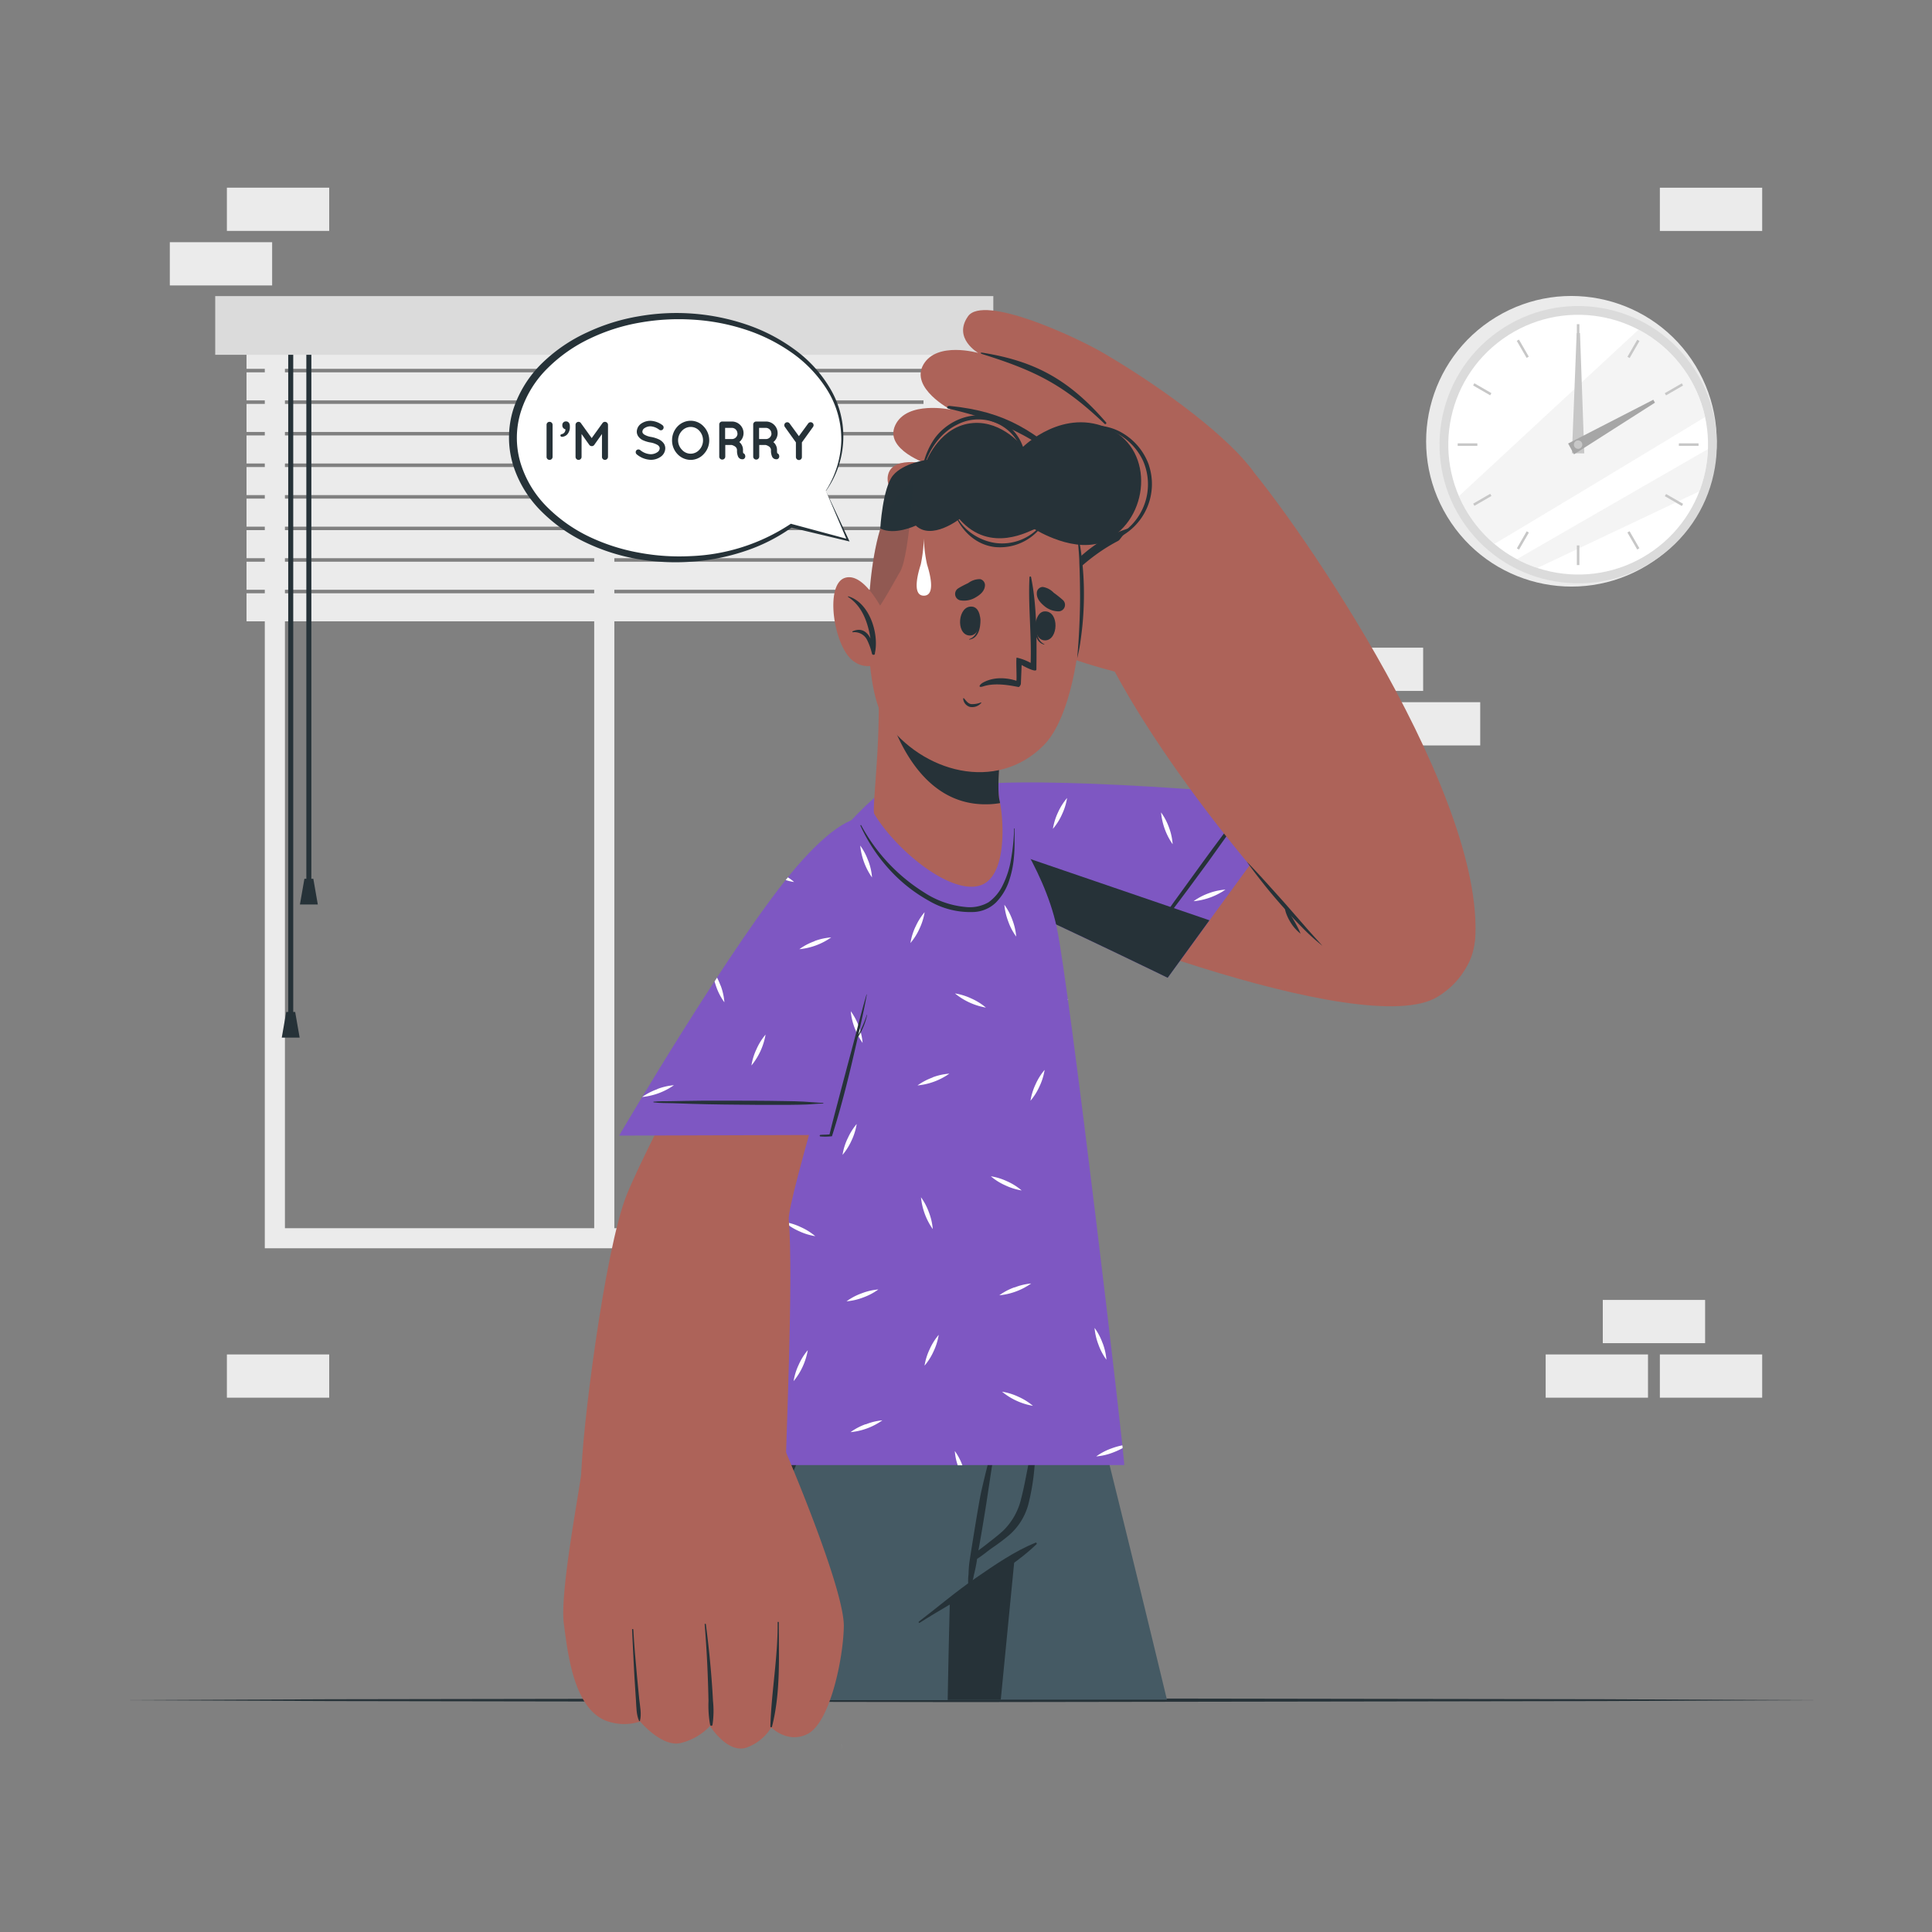 <svg xmlns="http://www.w3.org/2000/svg" viewBox="0 0 500 500"><rect x="0" y="0" width="500" height="500" fill="#808080" stroke="none"/><g id="freepik--background-complete--inject-36"><rect x="414.79" y="336.42" width="26.48" height="11.19" transform="translate(856.07 684.03) rotate(180)" style="fill:#ebebeb"></rect><rect x="429.56" y="350.53" width="26.48" height="11.19" transform="translate(885.61 712.25) rotate(180)" style="fill:#ebebeb"></rect><rect x="400.02" y="350.53" width="26.48" height="11.19" transform="translate(826.52 712.25) rotate(180)" style="fill:#ebebeb"></rect><rect x="58.73" y="350.53" width="26.48" height="11.19" transform="translate(143.93 712.25) rotate(180)" style="fill:#ebebeb"></rect><rect x="58.73" y="48.58" width="26.48" height="11.19" transform="translate(143.93 108.34) rotate(180)" style="fill:#ebebeb"></rect><rect x="43.96" y="62.69" width="26.48" height="11.19" transform="translate(114.39 136.56) rotate(180)" style="fill:#ebebeb"></rect><rect x="429.56" y="48.59" width="26.48" height="11.19" transform="translate(885.61 108.36) rotate(180)" style="fill:#ebebeb"></rect><rect x="356.6" y="181.73" width="26.48" height="11.19" style="fill:#ebebeb"></rect><rect x="341.83" y="167.62" width="26.48" height="11.19" style="fill:#ebebeb"></rect><path d="M68.53,77.65H244.25v245.4H68.53ZM239,82.86H73.74v235H239Z" style="fill:#ebebeb"></path><rect x="153.78" y="84.23" width="5.21" height="236.21" style="fill:#ebebeb"></rect><rect x="63.8" y="88.19" width="185.18" height="7.26" transform="translate(312.78 183.64) rotate(180)" style="fill:#ebebeb"></rect><rect x="63.8" y="96.36" width="185.18" height="7.26" transform="translate(312.78 199.98) rotate(180)" style="fill:#ebebeb"></rect><rect x="63.8" y="104.53" width="185.18" height="7.26" transform="translate(312.78 216.32) rotate(180)" style="fill:#ebebeb"></rect><rect x="63.8" y="112.7" width="185.18" height="7.26" transform="translate(312.78 232.65) rotate(180)" style="fill:#ebebeb"></rect><rect x="63.8" y="120.86" width="185.18" height="7.26" transform="translate(312.78 248.99) rotate(180)" style="fill:#ebebeb"></rect><rect x="63.8" y="129.03" width="185.18" height="7.26" transform="translate(312.78 265.33) rotate(180)" style="fill:#ebebeb"></rect><rect x="63.8" y="137.2" width="185.18" height="7.26" transform="translate(312.78 281.66) rotate(180)" style="fill:#ebebeb"></rect><rect x="63.8" y="145.37" width="185.18" height="7.26" transform="translate(312.78 298) rotate(180)" style="fill:#ebebeb"></rect><rect x="63.8" y="153.54" width="185.18" height="7.26" transform="translate(312.78 314.34) rotate(180)" style="fill:#ebebeb"></rect><rect x="79.28" y="86.72" width="1.3" height="141.29" style="fill:#263238"></rect><polygon points="77.62 234.08 82.25 234.08 81.09 227.43 78.78 227.43 77.62 234.08" style="fill:#263238"></polygon><rect x="74.59" y="86.72" width="1.3" height="176.93" style="fill:#263238"></rect><polygon points="72.92 268.54 77.55 268.54 76.39 261.89 74.08 261.89 72.92 268.54" style="fill:#263238"></polygon><rect x="55.71" y="76.63" width="201.37" height="15.19" transform="translate(312.78 168.45) rotate(180)" style="fill:#dbdbdb"></rect><circle cx="406.69" cy="114.23" r="37.6" transform="translate(-0.18 227.81) rotate(-31.29)" style="fill:#ebebeb"></circle><circle cx="408.42" cy="115.07" r="35.88" transform="translate(9.03 258.36) rotate(-35.47)" style="fill:#dbdbdb"></circle><circle cx="408.42" cy="115.07" r="33.61" transform="translate(9.08 258.5) rotate(-35.49)" style="fill:#fff"></circle><path d="M441.27,107.94c-15.31,9.27-40.46,24.48-54.52,32.82a33.67,33.67,0,0,1-9.19-12.35l46.5-43.1A33.69,33.69,0,0,1,441.27,107.94Z" style="fill:#ebebeb;opacity:0.5"></path><path d="M442,116.24a33,33,0,0,1-2.22,10.92L397.86,147a32.71,32.71,0,0,1-5.29-2.28C405.23,137.4,428.37,124.08,442,116.24Z" style="fill:#ebebeb;opacity:0.5"></path><rect x="408.09" y="83.9" width="0.65" height="5.09" style="fill:#c7c7c7"></rect><rect x="393.78" y="87.73" width="0.65" height="5.09" transform="translate(7.65 209.13) rotate(-30)" style="fill:#c7c7c7"></rect><rect x="383.3" y="98.21" width="0.65" height="5.09" transform="translate(104.54 382.6) rotate(-60)" style="fill:#c7c7c7"></rect><rect x="377.25" y="114.74" width="5.09" height="0.65" style="fill:#c7c7c7"></rect><rect x="381.08" y="129.06" width="5.09" height="0.65" transform="translate(-13.27 209.25) rotate(-30.02)" style="fill:#c7c7c7"></rect><rect x="391.56" y="139.53" width="5.09" height="0.65" transform="translate(76.04 411.36) rotate(-60.02)" style="fill:#c7c7c7"></rect><rect x="408.09" y="141.15" width="0.65" height="5.09" style="fill:#c7c7c7"></rect><rect x="422.4" y="137.31" width="0.65" height="5.09" transform="translate(-13.3 230.09) rotate(-30)" style="fill:#c7c7c7"></rect><rect x="432.88" y="126.83" width="0.65" height="5.09" transform="translate(104.52 439.82) rotate(-59.99)" style="fill:#c7c7c7"></rect><rect x="434.49" y="114.74" width="5.09" height="0.65" style="fill:#c7c7c7"></rect><rect x="430.66" y="100.43" width="5.09" height="0.65" transform="translate(7.71 230.26) rotate(-30.02)" style="fill:#c7c7c7"></rect><rect x="420.18" y="89.95" width="5.09" height="0.65" transform="translate(133.36 411.4) rotate(-60.03)" style="fill:#c7c7c7"></rect><polygon points="408.9 86.2 410.01 117.34 406.82 117.3 408.04 86.19 408.9 86.2" style="fill:#c7c7c7"></polygon><polygon points="428.3 104.21 407.35 117.58 405.83 114.78 427.88 103.45 428.3 104.21" style="fill:#a6a6a6"></polygon><path d="M409.5,115.07a1.09,1.09,0,1,1-1.08-1.09A1.08,1.08,0,0,1,409.5,115.07Z" style="fill:#c7c7c7"></path></g><g id="freepik--Table--inject-36"><polygon points="30.67 440 85.5 439.76 140.34 439.67 250 439.5 359.66 439.67 414.5 439.75 469.33 440 414.5 440.24 359.66 440.33 250 440.5 140.34 440.33 85.5 440.24 30.67 440" style="fill:#263238"></polygon></g><g id="freepik--Character--inject-36"><path d="M201.15,360l0,.14s0,.06,0,.1,0,.16.05.27l0,.18a3.08,3.08,0,0,1,.07.39c0,.09,0,.18.05.28s.07.42.12.66.15.81.23,1.29l.45,2.44c.05.26.1.54.15.83s.14.78.22,1.19.16.92.25,1.41a0,0,0,0,1,0,0c.06.34.13.69.19,1.05.19,1.07.39,2.21.62,3.43a.29.29,0,0,1,0,.09c.24,1.36.5,2.82.78,4.35.07.4.15.8.23,1.2s.16.84.23,1.26c0,0,0,0,0,0,0,.26.09.53.15.8v0q.57,3.19,1.23,6.76c.15.8.29,1.61.44,2.43.29,1.6.59,3.24.9,4.93.08.39.15.78.21,1.18q.67,3.67,1.39,7.64c.06.27.1.54.15.81.23,1.24.46,2.49.68,3.77a1.59,1.59,0,0,1,.06.3l.33,1.82q.66,3.66,1.36,7.49c.12.63.24,1.27.35,1.92.23,1.29.47,2.59.71,3.9.3,1.63.6,3.27.9,4.94s.6,3.34.91,5c.16.85.31,1.7.47,2.55.18,1,.37,2,.55,3.07H302c-10.66-44.29-19.65-80-19.65-80Z" style="fill:#455a64"></path><path d="M214.21,370q6.49,35,13.12,70h1.2c-4.59-23.39-9.32-46.74-14-70.1C214.46,369.68,214.18,369.77,214.21,370Z" style="fill:#37474f"></path><path d="M201.16,360s0,.05,0,.14,0,.06,0,.1,0,.16.05.27l0,.18a3.08,3.08,0,0,1,.07.39c0,.09,0,.18.05.28s.08.42.12.66.15.81.23,1.29c.14.71.28,1.52.45,2.44.05.26.1.54.15.83s.14.78.22,1.19.16.92.25,1.41a0,0,0,0,1,0,0c.06.34.13.69.19,1.05.2,1.07.4,2.21.62,3.43a.29.29,0,0,1,0,.09c.25,1.36.51,2.8.79,4.33.08.4.15.81.22,1.22s.16.84.23,1.26c0,0,0,0,0,0,.06.26.1.53.15.8v0c.39,2.12.8,4.38,1.23,6.76.15.8.29,1.61.44,2.43.3,1.6.6,3.24.9,4.93.08.39.15.78.21,1.18q.69,3.69,1.39,7.64c.06.27.1.54.15.81.23,1.24.46,2.49.68,3.77a1.59,1.59,0,0,1,.06.3l.33,1.82q.67,3.66,1.36,7.49c.12.63.24,1.27.35,1.92.24,1.29.47,2.59.71,3.9.3,1.63.6,3.27.9,4.94s.61,3.34.91,5c.16.85.31,1.7.47,2.55.18,1,.37,2,.56,3.07H259l3.47-35.52.12-1.26.14-1.36h0l.68-6.95h0l.59-6L266.79,360Z" style="fill:#263238"></path><path d="M152.05,440h93.21c.16-8.58.33-16.88.54-24.71h0c0-.19,0-.38,0-.57,0,0,10.88-6.44,16.74-11.49a20.69,20.69,0,0,0,2.74-2.72s0,0,0,0h0c3.75-4.78,7.51-23.16,15.29-40.45h-114C148.05,396,149.35,424.88,152.05,440Z" style="fill:#455a64"></path><path d="M268,399.24c-5.55,2.27-10.54,5.76-15.46,9.13-5.11,3.49-9.8,7.53-14.72,11.28-.19.15,0,.46.2.32,5.18-3.31,10.61-6.22,15.74-9.63s10.16-6.53,14.49-10.7C268.42,399.48,268.23,399.14,268,399.24Z" style="fill:#263238"></path><path d="M268.7,367.17c-.66,3.55-1.53,7.07-2.29,10.6-.72,3.31-1.25,6.68-2.12,10a16.92,16.92,0,0,1-4.64,8.34c-1.3,1.21-2.73,2.28-4.12,3.38-.74.6-1.55,1.17-2.33,1.78.1-.47.19-1,.27-1.43.24-1.35.46-2.69.69-4,.5-3,1-6,1.44-9,.9-5.89,1.73-11.84,3-17.67a.19.19,0,0,0-.37-.1c-1.47,5.78-3.09,11.5-4.36,17.33-.63,2.85-2.87,17-3,18s-.19,2.07-.22,3.1a12.46,12.46,0,0,0,0,3.17.27.27,0,0,0,.49,0h0a12.84,12.84,0,0,0,.9-3.06q.39-1.51.66-3.06c.07-.36.12-.74.17-1.12,1.39-.85,2.69-2,4-2.9s2.82-2,4.15-3.12a16,16,0,0,0,5.07-7.92,57.82,57.82,0,0,0,1.66-10.14c.45-4,.77-8,1.33-12C269.1,367,268.74,366.93,268.7,367.17Z" style="fill:#263238"></path><path d="M173.85,391.89c1.48-.77,7.25.6,17.74-1.19a12,12,0,0,0,5.66-2.3c2.74-2.23,4.81-5.82,6.46-8.89a45.65,45.65,0,0,0,4.52-11c.05-.24.39-.12.35.1-.39,2.17-.61,4.34-1.18,6.49a40,40,0,0,1-2.17,5.89c-1.59,3.56-3.44,7.38-6.63,9.79-3.35,2.52-8,3-12.08,3.28-2.35.16-11.56-.09-12.79-1.4A.52.52,0,0,1,173.85,391.89Z" style="fill:#263238"></path><path d="M246.26,224.58C269,237.2,353.12,269.48,372,258c14.07-8.56,12.06-26.93.09-38.78-10.41-10.31-88.41-13.21-110.24-13.81C241.1,204.8,224,212.18,246.26,224.58Z" style="fill:#ad6359"></path><path d="M302.19,253.05l33.9-46.51s-58.66-5.71-83.43-3.57c-25.82,2.23-31.11,12.33.06,26.7C283.42,243.82,302.19,253.05,302.19,253.05Z" style="fill:#7E57C2"></path><path d="M296.47,244.08c.68-1.2,1.53-2.31,2.31-3.44s1.61-2.32,2.41-3.49c1.63-2.36,3.3-4.69,5-7,3.36-4.64,6.7-9.29,10.14-13.87.94-1.26,1.89-2.52,2.87-3.75s2.15-2.53,3.17-3.82c.06-.09.17,0,.12.1-.8,1.17-1.5,2.41-2.29,3.59s-1.64,2.41-2.48,3.59q-2.49,3.51-5,7c-3.34,4.54-6.66,9.1-10.1,13.57l-2.89,3.74c-1,1.3-1.95,2.69-3.07,3.9C296.54,244.22,296.42,244.16,296.47,244.08Z" style="fill:#263238"></path><path d="M273.8,210.27a15.89,15.89,0,0,0-1.31,4.23,15.44,15.44,0,0,0,2.36-3.75,15.78,15.78,0,0,0,1.31-4.23A15.75,15.75,0,0,0,273.8,210.27Zm12.77,22.08a15.43,15.43,0,0,0-4.23-1.31,17.11,17.11,0,0,0,8,3.66A15.4,15.4,0,0,0,286.57,232.35Zm-35.19-15.84a15.43,15.43,0,0,0-4.23-1.31,17.11,17.11,0,0,0,8,3.66A15.71,15.71,0,0,0,251.38,216.51Zm51.16-2.34a15.67,15.67,0,0,0-2.06-3.92,17.18,17.18,0,0,0,3,8.24A15.2,15.2,0,0,0,302.54,214.17Zm10.28,17a16,16,0,0,0-3.92,2.06,17.18,17.18,0,0,0,8.24-3A15.54,15.54,0,0,0,312.82,231.17Z" style="fill:#fff"></path><path d="M252.72,229.66c30.7,14.15,49.47,23.39,49.47,23.39L313,238.17l-81.26-27.8C229.41,215.09,235.51,221.73,252.72,229.66Z" style="fill:#263238"></path><path d="M324.4,122.08c-6.3-8.77-22.35-21-38.38-30.45-7.78-4.61-31.51-15.46-35.5-9.77s2.66,9.49,2.66,9.49-10.71-3.09-14.21,3S246,106,246,106s-11.24-2.37-14.29,4,8.49,10.14,8.49,10.14-10.17-2.64-10.49,3.63c-.38,7.56,18.92,10.31,27.26,15.84,1.9,1.25,36.6,28.16,36.6,28.16Z" style="fill:#ad6359"></path><path d="M240.34,120.3c14.19,2.07,20,5.42,30.77,14.59.21.18.52-.09.32-.3-9.69-9.93-16.42-15.2-31-15C239.69,119.62,239.67,120.21,240.34,120.3Z" style="fill:#263238"></path><path d="M245.49,105.75c14.55,3.43,20.92,7,32.87,15.79.16.13.39-.15.23-.29-11-9.59-17.83-14.69-32.82-16.2C245.1,105,244.82,105.6,245.49,105.75Z" style="fill:#263238"></path><path d="M254.37,91.69c13.84,4.34,21,8,31.5,18a.27.27,0,0,0,.39-.37c-9.71-11.25-18.61-15.84-31.72-18C253.65,91.14,253.49,91.42,254.37,91.69Z" style="fill:#263238"></path><path d="M299.05,176.41s-17.55-3.87-24.88-7.26-30-26.12-25.37-31.3c6-6.68,21.65,3.86,28.65,10,0,0,13.81-15.47,26.69-10.34S299.05,176.41,299.05,176.41Z" style="fill:#ad6359"></path><path d="M251.05,136.56c9.85-2.16,18.51,6.52,25.75,12a.82.82,0,0,0,1.31-.36c6.22-6.09,16.78-12.88,25.81-11.17a.21.21,0,0,0,.11-.4c-9.44-3.16-20.35,2.67-26.74,9.78-7.33-5.73-16.4-14.06-26.27-9.94A.05.05,0,0,0,251.05,136.56Z" style="fill:#263238"></path><path d="M381.84,241.68c-.63,19.43-23.67,18.09-33.62,8.85-23.37-21.67-57.82-65.89-67.16-93.15-3-8.77,32.28-47.31,39.14-40.15C332.39,129.93,383.12,202.25,381.84,241.68Z" style="fill:#ad6359"></path><path d="M322.66,223c1.72,1.75,3.37,3.54,5,5.35s3.27,3.62,4.89,5.44l4.81,5.51c.79.92,1.6,1.83,2.42,2.74s1.63,1.81,2.45,2.72a54.12,54.12,0,0,1-5.43-4.94c-1.73-1.73-3.38-3.54-5-5.37s-3.2-3.69-4.72-5.61S324.07,225,322.66,223Z" style="fill:#263238"></path><path d="M332.46,234.42c.82,1.18,1.53,2.33,2.24,3.51.34.59.69,1.18,1,1.79a16.84,16.84,0,0,1,.89,1.92,11,11,0,0,1-2.76-3.21,12,12,0,0,1-.92-1.91A6.81,6.81,0,0,1,332.46,234.42Z" style="fill:#263238"></path><path d="M290.94,379.16H156s20.61-128.72,70.33-172.74c6.14-5.44,20-4.2,29,.29,3.23,1.61,14.82,17.82,18.13,33.16S291.3,378.7,290.94,379.16Z" style="fill:#7E57C2"></path><path d="M210.79,243.55a15.5,15.5,0,0,0-3.92,2.06,17.18,17.18,0,0,0,8.24-3.05A15.54,15.54,0,0,0,210.79,243.55Zm65.64,15a1.77,1.77,0,0,0-.17.12l.18,0S276.43,258.54,276.43,258.51Zm-35.06,20.3a16,16,0,0,0-3.92,2.06,17.18,17.18,0,0,0,8.24-3.05A15.54,15.54,0,0,0,241.37,278.81ZM223,334.71a15.54,15.54,0,0,0-3.92,2.07,15.54,15.54,0,0,0,4.32-1,15.71,15.71,0,0,0,3.92-2.07A15.54,15.54,0,0,0,223,334.71Zm-30.87-39a16,16,0,0,0-3.92,2.06,17.18,17.18,0,0,0,8.24-3.05A15.54,15.54,0,0,0,192.17,295.74Zm-27.68,77.74a15.67,15.67,0,0,0-3.92,2.06,17.06,17.06,0,0,0,8.24-3.06A15.55,15.55,0,0,0,164.49,373.48Zm59.59-4.87a15.67,15.67,0,0,0-3.92,2.06,17.06,17.06,0,0,0,8.24-3.06A15.21,15.21,0,0,0,224.08,368.61Zm66.39,5.48a18,18,0,0,0-2.81.8,15.83,15.83,0,0,0-3.92,2.06,15.62,15.62,0,0,0,4.32-1,20,20,0,0,0,2.5-1.14C290.53,374.59,290.51,374.34,290.47,374.09Zm-27.89-40.9a15.67,15.67,0,0,0-3.92,2.06,17.18,17.18,0,0,0,8.24-3.05A15.2,15.2,0,0,0,262.58,333.19ZM224.69,222.72a15.67,15.67,0,0,0-2.06-3.92,17.18,17.18,0,0,0,3.05,8.24A15.2,15.2,0,0,0,224.69,222.72ZM195,373.7a15.5,15.5,0,0,0-2.06-3.92A17.18,17.18,0,0,0,196,378,15.2,15.2,0,0,0,195,373.7Zm-5.92-37.59A15.48,15.48,0,0,0,187,332.2a15.55,15.55,0,0,0,1,4.31,15.37,15.37,0,0,0,2.07,3.92A15.54,15.54,0,0,0,189.08,336.11Zm51.33-22.34a15.83,15.83,0,0,0-2.06-3.92,17.18,17.18,0,0,0,3.05,8.24A15.54,15.54,0,0,0,240.41,313.77Zm-18.16-48.19a15.71,15.71,0,0,0-2.07-3.92,17.06,17.06,0,0,0,3.06,8.24A15.54,15.54,0,0,0,222.25,265.58Zm24.86,110a14.46,14.46,0,0,0,.75,3.63h1.2A15.54,15.54,0,0,0,247.11,375.53Zm38.23-28a15.37,15.37,0,0,0-2.07-3.92,15.92,15.92,0,0,0,1,4.31,15.37,15.37,0,0,0,2.07,3.92A15.47,15.47,0,0,0,285.34,347.54ZM262,238.06a15.48,15.48,0,0,0-2.07-3.91,15.93,15.93,0,0,0,1,4.31,15,15,0,0,0,2.06,3.92A15.54,15.54,0,0,0,262,238.06Zm-10.6-21.55a15.43,15.43,0,0,0-4.23-1.31,17.11,17.11,0,0,0,8,3.66A15.71,15.71,0,0,0,251.38,216.51ZM207.23,317.57a15.34,15.34,0,0,0-4.23-1.32,15.5,15.5,0,0,0,3.76,2.36,15.78,15.78,0,0,0,4.23,1.31A15.46,15.46,0,0,0,207.23,317.57Zm-34.89,35.15a15.43,15.43,0,0,0-4.23-1.31,17.11,17.11,0,0,0,8,3.66A15.4,15.4,0,0,0,172.34,352.72Zm91.22,8.76a15.43,15.43,0,0,0-4.23-1.31,17.11,17.11,0,0,0,8,3.66A15.71,15.71,0,0,0,263.56,361.48Zm-2.9-55.75a15.54,15.54,0,0,0-4.23-1.31,15.1,15.1,0,0,0,3.75,2.35,15.8,15.8,0,0,0,4.23,1.32A15.44,15.44,0,0,0,260.66,305.73Zm-9.28-47.32a15.43,15.43,0,0,0-4.23-1.31,17.11,17.11,0,0,0,8,3.66A15.4,15.4,0,0,0,251.38,258.41Zm-55.6,13.11a15.32,15.32,0,0,0-1.31,4.23,17.2,17.2,0,0,0,3.66-8A15.46,15.46,0,0,0,195.78,271.52Zm44.81,77.68a15.55,15.55,0,0,0-1.32,4.23,15.44,15.44,0,0,0,2.36-3.75,15.78,15.78,0,0,0,1.31-4.23A15.59,15.59,0,0,0,240.59,349.2ZM268,280.63a15.5,15.5,0,0,0-1.31,4.24,15.65,15.65,0,0,0,2.35-3.76,15.43,15.43,0,0,0,1.31-4.23A15.59,15.59,0,0,0,268,280.63ZM206.7,353.2a15.43,15.43,0,0,0-1.31,4.23,17.2,17.2,0,0,0,3.66-8A15.77,15.77,0,0,0,206.7,353.2Zm-35.12-37.56a15.5,15.5,0,0,0-1.31,4.24,15.65,15.65,0,0,0,2.35-3.76,15.43,15.43,0,0,0,1.31-4.23A15.91,15.91,0,0,0,171.58,315.64Zm47.78-21a15.16,15.16,0,0,0-1.31,4.24,16,16,0,0,0,2.35-3.76,15.78,15.78,0,0,0,1.31-4.23A15.59,15.59,0,0,0,219.36,294.67Zm17.57-54.82a15.89,15.89,0,0,0-1.31,4.23,15.44,15.44,0,0,0,2.36-3.75,15.78,15.78,0,0,0,1.31-4.23A15.75,15.75,0,0,0,236.93,239.85Z" style="fill:#fff"></path><path d="M203.24,383.79c0-7.55,2.19-53.17.89-68.13-.44-5,16.88-60.93,21.35-79.71,4.2-17.62-4.77-25.4-17.94-8.81-10.95,13.8-39.57,67.69-45.35,82.08s-11.8,62.87-11.76,73.12C150.47,390.45,203.21,391.25,203.24,383.79Z" style="fill:#ad6359"></path><path d="M209,448.75c-5.19,2.61-9.39-1.7-9.39-1.7a12.38,12.38,0,0,1-6.57,5.28c-4.9,1.42-9.29-5.65-9.29-5.65a15.21,15.21,0,0,1-7.82,4.46c-4.83.89-10.26-5.61-10.26-5.61a13.39,13.39,0,0,1-9.35-.41c-7.79-3.67-9.34-16.72-10.41-25s4.25-35.19,4.67-39.95l52.55-5s15.38,35.81,15.25,45.73C218.24,429.3,214.79,445.81,209,448.75Z" style="fill:#ad6359"></path><path d="M199.8,446.85c2.24-8.87,1.75-17.91,1.76-27a.16.16,0,0,0-.31,0c.09,9-1.61,17.91-1.88,26.9A.22.22,0,0,0,199.8,446.85Z" style="fill:#263238"></path><path d="M184.39,446.42a24.51,24.51,0,0,0,.13-6.23c-.11-2.21-.26-4.41-.44-6.62q-.53-6.6-1.4-13.19c0-.19-.33-.2-.31,0,.35,4.39.63,8.79.79,13.19.09,2.21.15,4.41.2,6.62a28.15,28.15,0,0,0,.42,6.22A.32.32,0,0,0,184.39,446.42Z" style="fill:#263238"></path><path d="M165.62,445.34c.46-1.73,0-3.84-.19-5.61-.2-2-.4-4-.58-6-.37-4-.73-8-.95-12,0-.2-.33-.2-.32,0,.21,4.08.36,8.18.61,12.26q.18,3,.39,6c.12,1.71.08,3.85.84,5.42C165.46,445.46,165.59,445.43,165.62,445.34Z" style="fill:#263238"></path><path d="M214.71,293.72l-54.49.18s29.77-50.86,46-69.67c16.94-19.61,28.23-18,21.59,15.7C221.3,273.1,214.71,293.72,214.71,293.72Z" style="fill:#7E57C2"></path><path d="M195.78,271.52a15.32,15.32,0,0,0-1.31,4.23,17.2,17.2,0,0,0,3.66-8A15.46,15.46,0,0,0,195.78,271.52Zm8.12-44.46-.56.69a12,12,0,0,0,2.17.51A11.4,11.4,0,0,0,203.9,227.06Zm-17.42,28a19.83,19.83,0,0,0-.91-2.06l-.64,1h0c.14.5.3,1,.47,1.47a15.54,15.54,0,0,0,2.07,3.92A15.54,15.54,0,0,0,186.48,255Zm35.77,10.56a15.71,15.71,0,0,0-2.07-3.92,15.54,15.54,0,0,0,1,4.32c.2.51.41,1,.63,1.51.15-.62.3-1.24.46-1.88Zm2.44-42.86a15.67,15.67,0,0,0-2.06-3.92,17.18,17.18,0,0,0,3.05,8.24A15.2,15.2,0,0,0,224.69,222.72Zm-54.62,59.14a16,16,0,0,0-3.88,2l0,0h0a17.21,17.21,0,0,0,8.22-3.05A15.54,15.54,0,0,0,170.07,281.86Zm40.72-38.31a15.5,15.5,0,0,0-3.92,2.06,17.18,17.18,0,0,0,8.24-3.05A15.54,15.54,0,0,0,210.79,243.55Z" style="fill:#fff"></path><path d="M169.15,285.12c1.37-.15,2.77-.11,4.14-.13l4.24-.08c2.87-.06,5.74-.07,8.6-.06,5.73,0,11.46,0,17.18.11,1.58,0,3.15.07,4.72.14s3.31.27,5,.34c.1,0,.08.15,0,.16-1.42,0-2.84.19-4.26.24s-2.91.08-4.37.09c-2.86,0-5.72,0-8.59,0-5.64-.05-11.28-.08-16.92-.26l-4.72-.16c-1.64-.05-3.33,0-5-.22C169.08,285.26,169.06,285.13,169.15,285.12Z" style="fill:#263238"></path><path d="M222,268.45a16.57,16.57,0,0,0,2.41-5.83s-.06-.05-.07,0a33.4,33.4,0,0,1-2.2,5.19l.51-2.25c.6-2.73,1.21-5.44,1.68-8.19,0,0-.06-.07-.07,0-1.37,4.66-2.53,9.4-3.79,14.1s-2.54,9.53-3.79,14.3c-.69,2.61-1.38,5.21-2,7.82-.89.08-1.58.05-2.37.12-.21,0-.23.38,0,.4a15.76,15.76,0,0,0,3-.05C218,285.65,220.06,277.05,222,268.45Z" style="fill:#263238"></path><path d="M222.91,213.65a46.47,46.47,0,0,0,16.22,17.29,23.48,23.48,0,0,0,10.88,3.8,9.75,9.75,0,0,0,5.82-1.23,11.65,11.65,0,0,0,3.77-4.62,23.39,23.39,0,0,0,2.07-6.6,55.53,55.53,0,0,0,.79-7.84c0-.1.15-.08.14,0-.07,2.49.06,5-.2,7.46a25.62,25.62,0,0,1-1.38,6.41,14.68,14.68,0,0,1-3.26,5.24,8.8,8.8,0,0,1-5.63,2.46,21.11,21.11,0,0,1-11.81-2.94,39.84,39.84,0,0,1-9.7-7.57,44,44,0,0,1-7.92-11.78A.12.12,0,1,1,222.91,213.65Z" style="fill:#263238"></path><path d="M253.43,229.22c-7.7,2.15-21.52-9.19-27.18-18.61-.38-.65.35-7.64.84-16.19.27-5.19.46-11,.25-16.26-.05-1.08,33.49,6.73,33.49,6.73s-2.82,11.21-2.39,20.43a12,12,0,0,0,.31,2.16c0,.1.05.22.07.36C259.65,211.94,260.87,227.14,253.43,229.22Z" style="fill:#ad6359"></path><path d="M255.42,208.15a20.5,20.5,0,0,0,3.39-.31,2.69,2.69,0,0,0-.06-.36,11.13,11.13,0,0,1-.31-2.16c-.42-9.21,2.38-20.43,2.38-20.43s-27.22-6.34-32.58-6.81C229.51,184.15,235.84,208.51,255.42,208.15Z" style="fill:#263238"></path><path d="M229.75,132.14c-6,10.74-7.18,45.28-.62,54.47,9.52,13.32,28.71,18.58,40.94,6.31C281.92,181,282.65,136,275,127.27,263.68,114.42,238.64,116.28,229.75,132.14Z" style="fill:#ad6359"></path><path d="M269.46,135.86a13.09,13.09,0,0,1-11.86,4.66c-4.38-.63-8.77-3.56-10.41-7.77a.11.11,0,0,0-.2.08c1.76,4.49,5.5,8.15,10.45,8.74a13.49,13.49,0,0,0,12.27-5.5C269.83,135.9,269.59,135.7,269.46,135.86Z" style="fill:#263238"></path><path d="M256.47,107.88c-5.44-1.46-11.4,1.16-14.62,5.63a19.39,19.39,0,0,0-3.32,9.08.11.11,0,0,0,.21,0c.93-5.13,4.14-10.32,8.91-12.66a11.82,11.82,0,0,1,13.61,1.78,12,12,0,0,1,3.66,7.08.24.24,0,0,0,.47-.06A12.24,12.24,0,0,0,256.47,107.88Z" style="fill:#263238"></path><path d="M297.36,120.43a15.71,15.71,0,0,0-6.89-8.37c-4.45-2.64-9.41-2.14-14.33-1.55a.11.11,0,0,0,0,.21c4.19-.49,8.47-.75,12.37,1.16a15.53,15.53,0,0,1,7.33,7.42,15.15,15.15,0,0,1-5.92,18.92,15.37,15.37,0,0,1-12.11,1.46c-.15,0-.27.19-.1.24a15.46,15.46,0,0,0,19.63-19.49Z" style="fill:#263238"></path><path d="M227.81,136.78s.6-10.55,3.33-13.78,8.77-4,8.77-4,3.52-8.93,12-9.53c7.64-.54,12.82,6.2,12.82,6.2s10.56-10.51,22.65-4.56c11.48,5.65,10,23.12-1.05,28.72-7.8,3.92-18.55-2.87-18.55-2.87-1,.15-11.43,6.63-19.49-2.63,0,0-7.15,5.6-11.28,1.69C237,136,231.54,138.66,227.81,136.78Z" style="fill:#263238"></path><path d="M236.45,124.55c-.37,5.22-1.57,20.08-3.47,23.34s-6.43,11.79-8.27,12.39c.2-11.23,2-22.72,5-28.14A24.39,24.39,0,0,1,236.45,124.55Z" style="fill:#263238;opacity:0.2"></path><path d="M229.52,160.09s-5.42-12.27-10.85-10.54-2.83,18.48,2.5,21.75a6,6,0,0,0,8.45-1.6Z" style="fill:#ad6359"></path><path d="M219.54,154.33c-.09,0-.14.1-.06.15,3.7,2.42,5.09,6.58,5.81,10.75-.9-1.73-2.37-2.87-4.65-1.84-.12.06,0,.24.07.24a3.64,3.64,0,0,1,3.7,2,17.12,17.12,0,0,1,1.27,3.58c.12.39.8.33.75-.11a.36.36,0,0,0,0-.1C227.53,163.91,225,155.93,219.54,154.33Z" style="fill:#263238"></path><path d="M253.6,159.5c0-.09-.19.1-.19.2,0,2.33-.42,5-2.56,5.69-.06,0-.06.13,0,.13C253.45,165.25,254,161.71,253.6,159.5Z" style="fill:#263238"></path><path d="M251.61,157c-3.73-.42-4.31,7.07-.85,7.46S254.74,157.35,251.61,157Z" style="fill:#263238"></path><path d="M268.19,160.49c0-.09.18.12.17.21-.26,2.32-.16,5,1.88,6,.07,0,.05.14,0,.12C267.68,166.22,267.58,162.64,268.19,160.49Z" style="fill:#263238"></path><path d="M270.45,158.22c3.76,0,3.47,7.52,0,7.51S267.3,158.22,270.45,158.22Z" style="fill:#263238"></path><path d="M247.88,152.34c.88-.58,1.79-1,2.72-1.46a5,5,0,0,1,3.06-1,1.6,1.6,0,0,1,1.25,1.49c0,1.5-1.14,2.5-2.38,3.21a5.79,5.79,0,0,1-4.1.77A1.7,1.7,0,0,1,247.88,152.34Z" style="fill:#263238"></path><path d="M275.11,155.32a30.1,30.1,0,0,0-2.42-1.93,5,5,0,0,0-2.83-1.49,1.6,1.6,0,0,0-1.5,1.24c-.24,1.48.68,2.66,1.77,3.58a5.79,5.79,0,0,0,3.89,1.5A1.69,1.69,0,0,0,275.11,155.32Z" style="fill:#263238"></path><path d="M254.43,177.64c3-1,6.78-.31,9.16.16.27,0,.55-.54.61-.78v0c0-.09.2-4.92.2-4.92.62.37,3.81,2.08,3.82,1.15.08-7.67.17-16.2-1.37-23.85a.21.21,0,0,0-.42,0c-.37,7.37.56,14.76.3,22.16a13.54,13.54,0,0,0-3.6-1.37c-.26.05.06,5.21-.09,6,0,0-4.58-1.74-8.58.43C253.43,177.19,253,178.1,254.43,177.64Z" style="fill:#263238"></path><path d="M249.49,180.74c.52.58,1,1.35,1.85,1.48a6,6,0,0,0,2.51-.42.08.08,0,0,1,.09.13,3.1,3.1,0,0,1-3,1,2.45,2.45,0,0,1-1.68-2.15C249.24,180.7,249.42,180.66,249.49,180.74Z" style="fill:#263238"></path><path d="M239.09,154.16c-3.17,0-1.47-6-.8-8.07a38.32,38.32,0,0,0,.8-6.72,36.4,36.4,0,0,0,.83,6.72C240.58,148.17,242.28,154.16,239.09,154.16Z" style="fill:#fff"></path><path d="M278.77,170.36c.25-2.75.44-5.49.56-8.24s.21-5.49.19-8.24-.06-5.48-.19-8.23c0-1.37-.14-2.74-.25-4.11s-.24-2.75-.31-4.13a64.54,64.54,0,0,1,1.33,8.18,76.77,76.77,0,0,1,.42,8.3,82.18,82.18,0,0,1-.42,8.29c-.15,1.37-.32,2.74-.52,4.11S279.11,169,278.77,170.36Z" style="fill:#263238"></path><path d="M217.78,451.47c.07.41.15.82.23,1.24-.07-.41-.15-.83-.22-1.24Z" style="fill:#ebebeb"></path></g><g id="freepik--speech-bubble--inject-36"><path d="M213.73,127A24.84,24.84,0,0,0,218,113.31c0-17.39-19.09-31.49-42.63-31.49s-42.62,14.1-42.62,31.49,19.08,31.48,42.62,31.48c11.41,0,21.76-3.3,29.4-8.71l14.69,3.73Z" style="fill:#fff"></path><path d="M213.73,127a25.25,25.25,0,0,0,4-13,24.16,24.16,0,0,0-3.6-13,33.4,33.4,0,0,0-9.33-9.8,44.9,44.9,0,0,0-12.18-6,53.92,53.92,0,0,0-13.38-2.48,57.66,57.66,0,0,0-13.57.76,49.31,49.31,0,0,0-12.91,4.09,39.35,39.35,0,0,0-11,7.68,27.47,27.47,0,0,0-6.95,11.25,22.73,22.73,0,0,0-.17,13.07A27.33,27.33,0,0,0,141.38,131a39.39,39.39,0,0,0,10.94,7.82A50.66,50.66,0,0,0,165.2,143a56.71,56.71,0,0,0,13.58.92,50.09,50.09,0,0,0,25.71-8.25l.18-.13.2.06,14.63,3.94-.28.33Zm0,0,5.93,12.69.21.45-.49-.12-14.74-3.52.38-.07a45.67,45.67,0,0,1-12.45,6.27,55,55,0,0,1-13.7,2.67,58.39,58.39,0,0,1-14-.71,51.66,51.66,0,0,1-13.35-4.29,41,41,0,0,1-11.5-8.12,29.25,29.25,0,0,1-7.3-12.12,24.5,24.5,0,0,1,.12-14.19,29.43,29.43,0,0,1,7.5-12A41.21,41.21,0,0,1,152,86a51.33,51.33,0,0,1,13.4-4.16,56.44,56.44,0,0,1,27.69,2.12,45.73,45.73,0,0,1,12.42,6.4,33.42,33.42,0,0,1,9.4,10.3,24.32,24.32,0,0,1-1.15,26.4Z" style="fill:#263238"></path><path d="M141.45,109.94a.76.76,0,0,1,.77-.77.78.78,0,0,1,.79.77v8.3a.78.78,0,0,1-.79.78.77.77,0,0,1-.77-.78Z" style="fill:#263238"></path><path d="M145.33,112.36a1.19,1.19,0,0,0,1-1.26,1,1,0,0,1-.8-.95V110a.91.91,0,0,1,.95-.94c.62,0,1,.48,1,1.24v.14a2.77,2.77,0,0,1-.69,2,2.07,2.07,0,0,1-1.32.61.39.39,0,0,1-.44-.4A.41.41,0,0,1,145.33,112.36Z" style="fill:#263238"></path><path d="M157.35,109.94v8.3a.8.8,0,0,1-.79.78.77.77,0,0,1-.77-.78v-5.92l-2,2.82a.76.76,0,0,1-.63.32h0a.81.81,0,0,1-.65-.32l-2-2.82v5.92a.78.78,0,1,1-1.56,0v-8.3a.78.78,0,0,1,.77-.77h0a.75.75,0,0,1,.61.32l2.8,3.89,2.8-3.89a.78.78,0,0,1,.64-.32h0A.8.8,0,0,1,157.35,109.94Z" style="fill:#263238"></path><path d="M164.67,116.57a.73.73,0,0,1,1-.1,4.53,4.53,0,0,0,2.69,1.08,3,3,0,0,0,1.76-.52,1.26,1.26,0,0,0,.61-1,.85.85,0,0,0-.13-.45,1.39,1.39,0,0,0-.42-.42,5.51,5.51,0,0,0-1.93-.66h0a7.84,7.84,0,0,1-1.81-.55,3,3,0,0,1-1.31-1.1,2.17,2.17,0,0,1-.33-1.15,2.6,2.6,0,0,1,1.13-2.06,4.21,4.21,0,0,1,2.43-.74,5.56,5.56,0,0,1,3.07,1.12.74.74,0,0,1,.2,1,.7.7,0,0,1-1,.21,4.16,4.16,0,0,0-2.27-.9,2.69,2.69,0,0,0-1.57.48,1.12,1.12,0,0,0-.54.89.67.67,0,0,0,.1.39,1.49,1.49,0,0,0,.38.37,4.93,4.93,0,0,0,1.76.62h0a8,8,0,0,1,1.94.59,3.31,3.31,0,0,1,1.41,1.17,2.26,2.26,0,0,1,.33,1.19A2.7,2.7,0,0,1,171,118.2a4.36,4.36,0,0,1-2.6.8,6,6,0,0,1-3.6-1.4A.75.75,0,0,1,164.67,116.57Z" style="fill:#263238"></path><path d="M182.13,110.39a5.19,5.19,0,0,1,1.42,3.56,5.13,5.13,0,0,1-1.42,3.56,4.59,4.59,0,0,1-3.36,1.51,4.73,4.73,0,0,1-3.45-1.51,5.11,5.11,0,0,1-1.39-3.56,5.16,5.16,0,0,1,1.39-3.56,4.72,4.72,0,0,1,3.45-1.5A4.58,4.58,0,0,1,182.13,110.39Zm-.19,3.56a3.63,3.63,0,0,0-.95-2.46,3,3,0,0,0-2.22-1,3.08,3.08,0,0,0-2.28,1,3.59,3.59,0,0,0-1,2.46,3.51,3.51,0,0,0,1,2.45,3,3,0,0,0,4.5,0A3.55,3.55,0,0,0,181.94,114Z" style="fill:#263238"></path><path d="M192.84,117.85a.79.79,0,0,1-.5,1,1.46,1.46,0,0,1-.31,0h0a1,1,0,0,1-.55-.16,1.33,1.33,0,0,1-.45-.49,3.75,3.75,0,0,1-.29-1.69,1.19,1.19,0,0,0-.17-.6,1.37,1.37,0,0,0-.42-.41,2.8,2.8,0,0,0-.79-.34h-1.66v3a.78.78,0,0,1-.79.78.77.77,0,0,1-.77-.78v-8.3a.76.76,0,0,1,.77-.77h2.52a3,3,0,0,1,3,3,3,3,0,0,1-1.1,2.31,2.22,2.22,0,0,1,.49.52,2.69,2.69,0,0,1,.47,1.52,3.82,3.82,0,0,0,.05.83A.77.77,0,0,1,192.84,117.85Zm-2-5.66a1.45,1.45,0,0,0-1.45-1.46h-1.73v2.9h1.73A1.45,1.45,0,0,0,190.87,112.19Z" style="fill:#263238"></path><path d="M201.63,117.85a.78.78,0,0,1-.49,1,1.56,1.56,0,0,1-.31,0h0a1,1,0,0,1-.55-.16,1.25,1.25,0,0,1-.45-.49,3.73,3.73,0,0,1-.3-1.69,1.1,1.1,0,0,0-.17-.6,1.18,1.18,0,0,0-.42-.41,2.68,2.68,0,0,0-.79-.34h-1.66v3a.78.78,0,0,1-.79.78.77.77,0,0,1-.77-.78v-8.3a.76.76,0,0,1,.77-.77h2.52a3,3,0,0,1,1.92,5.33,2.22,2.22,0,0,1,.49.52,2.68,2.68,0,0,1,.46,1.52,3.62,3.62,0,0,0,.06.83A.76.76,0,0,1,201.63,117.85Zm-2-5.66a1.45,1.45,0,0,0-1.45-1.46h-1.73v2.9h1.73A1.45,1.45,0,0,0,199.66,112.19Z" style="fill:#263238"></path><path d="M210.41,110.49l-2.88,4v3.79a.77.77,0,0,1-.78.78.79.79,0,0,1-.77-.78v-3.79l-2.86-4a.76.76,0,1,1,1.23-.9l2.4,3.29,2.41-3.29a.77.77,0,0,1,1.25.9Z" style="fill:#263238"></path></g></svg>